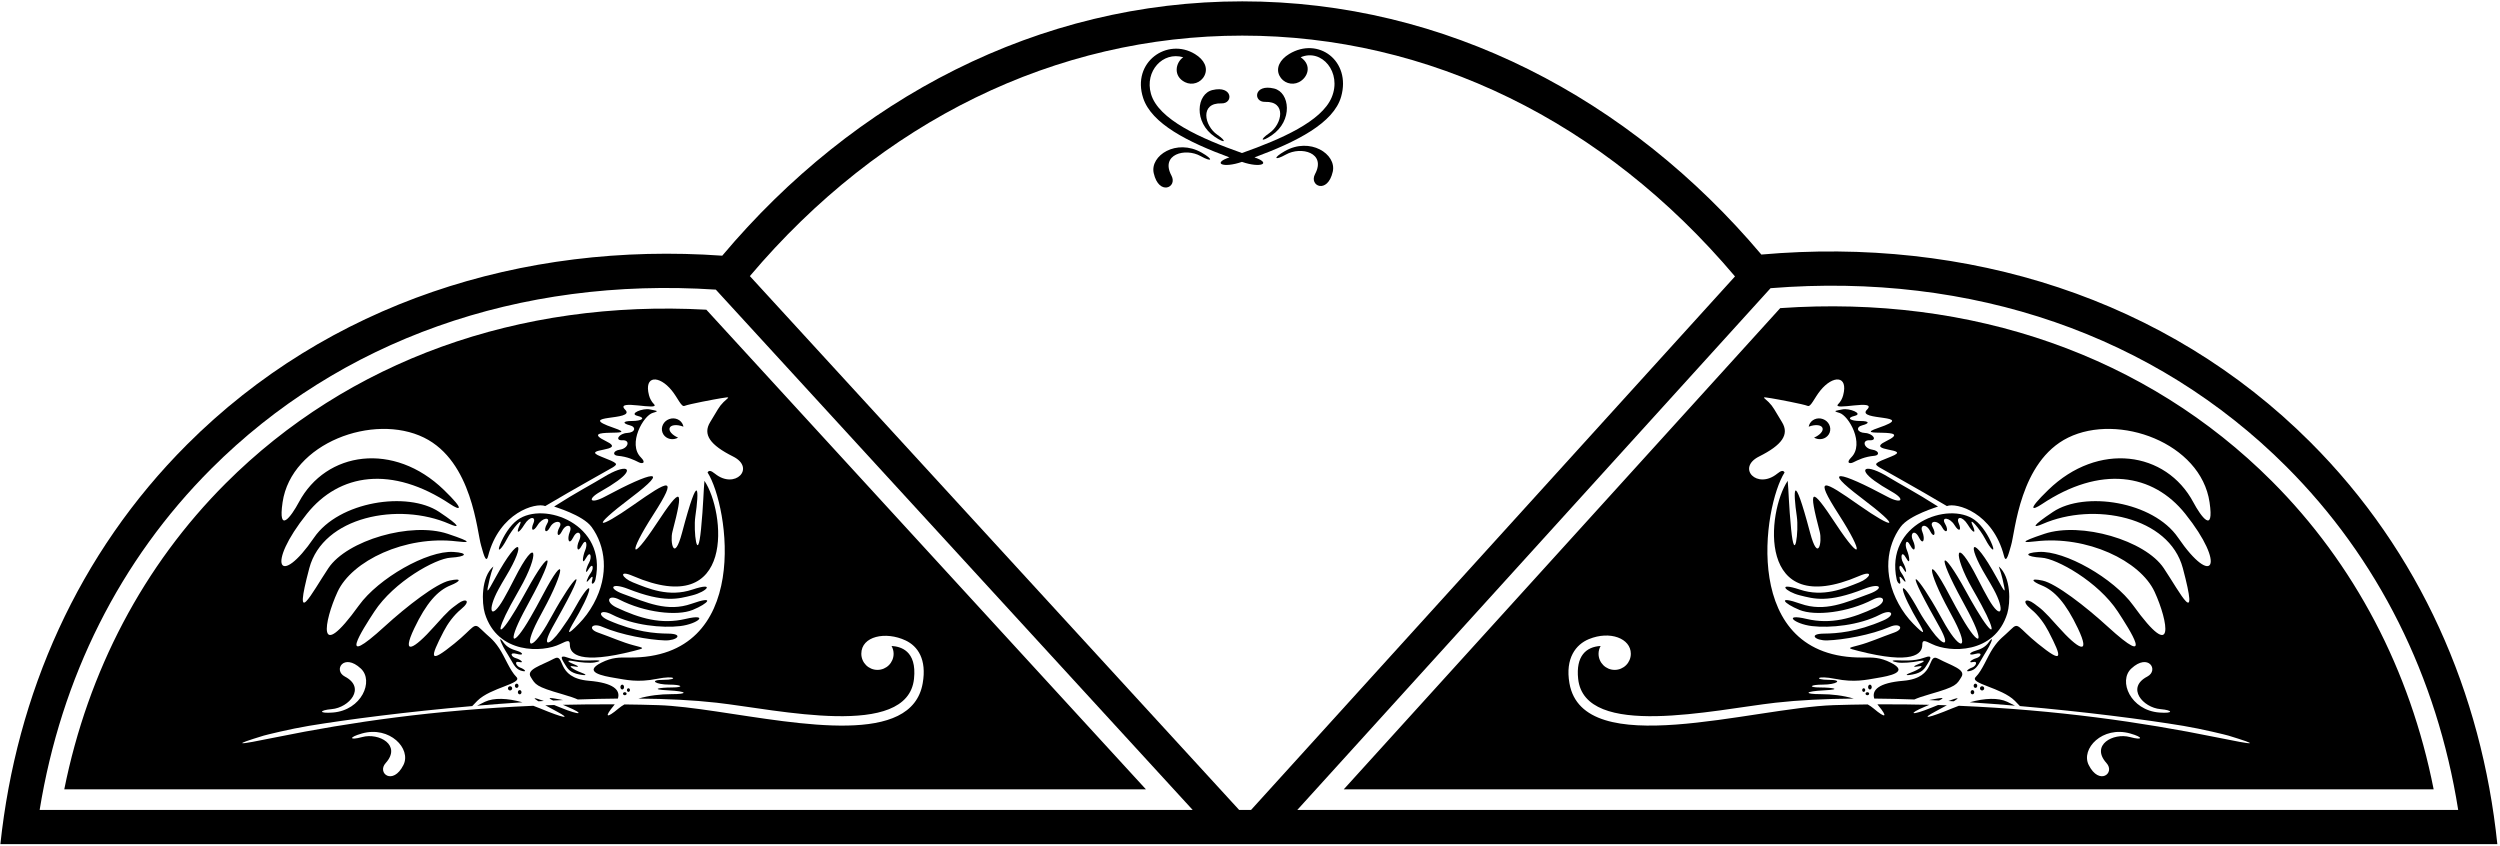 <?xml version="1.0" encoding="UTF-8"?>
<svg xmlns="http://www.w3.org/2000/svg" xmlns:xlink="http://www.w3.org/1999/xlink" width="547pt" height="185pt" viewBox="0 0 547 185" version="1.1">
<g id="surface1">
<path style=" stroke:none;fill-rule:nonzero;fill:rgb(0%,0%,0%);fill-opacity:1;" d="M 505.531 96.773 C 473.91 65.152 430.191 51.738 385.383 55.695 C 356.527 21.516 316.309 0.297 271.812 0.297 C 227.203 0.297 186.898 21.621 158.027 55.945 C 114.285 52.848 71.82 66.367 40.914 97.273 C 17.074 121.113 3.59 151.828 0.082 184.703 L 546.418 184.703 C 542.996 151.641 529.492 120.734 505.531 96.773 Z M 8.676 177.207 C 13.387 148.211 26.25 122.535 46.211 102.574 C 74.344 74.438 113.527 60.539 156.621 63.371 L 260.953 177.207 Z M 271.117 177.207 L 164.07 60.41 C 192.77 26.477 231.016 7.793 271.812 7.793 C 312.629 7.793 350.91 26.504 379.617 60.48 L 273.738 177.207 Z M 387.398 63.055 C 431.469 59.516 471.496 73.336 500.234 102.074 C 520.32 122.156 533.211 148.008 537.852 177.207 L 283.855 177.207 L 387.398 63.055 "/>
<path style=" stroke:none;fill-rule:nonzero;fill:rgb(0%,0%,0%);fill-opacity:1;" d="M 431.832 150.051 C 431.832 150.305 432.008 150.512 432.23 150.512 C 432.449 150.512 432.625 150.305 432.625 150.051 C 432.625 149.793 432.449 149.586 432.23 149.586 C 432.008 149.586 431.832 149.793 431.832 150.051 "/>
<path style=" stroke:none;fill-rule:nonzero;fill:rgb(0%,0%,0%);fill-opacity:1;" d="M 414.992 126.773 C 415.199 127.727 416.023 128.176 415.742 127.051 C 415.461 125.93 415.648 125.93 416.492 126.957 C 417.336 127.988 416.773 126.398 416.023 125.367 C 415.273 124.336 415.555 122.93 416.492 124.523 C 417.43 126.117 417.055 124.242 416.398 123.117 C 415.742 121.992 416.023 120.215 417.055 122.09 C 418.086 123.961 417.805 121.715 417.242 120.402 C 416.68 119.09 417.055 117.59 417.988 119.371 C 418.926 121.152 419.301 119.84 418.551 118.246 C 417.805 116.656 418.926 115.719 419.863 117.59 C 420.801 119.465 421.27 117.965 420.613 116.375 C 419.957 114.781 421.457 114.5 422.301 116.188 C 423.141 117.871 423.703 116.844 422.859 115.344 C 422.02 113.844 424.078 113.75 424.922 115.344 C 425.766 116.934 426.516 116.188 425.578 114.594 C 424.641 113 426.609 113.188 427.641 114.875 C 428.668 116.562 429.23 116 428.574 114.5 C 427.922 113 429.324 112.812 430.543 114.781 C 431.762 116.75 432.508 116.934 431.574 114.875 C 430.637 112.812 433.164 115.625 434.383 117.965 C 435.602 120.309 436.633 121.059 435.883 119.184 C 435.133 117.309 433.727 114.969 432.039 113.75 C 426.273 109.586 412.387 114.676 414.992 126.773 "/>
<path style=" stroke:none;fill-rule:nonzero;fill:rgb(0%,0%,0%);fill-opacity:1;" d="M 431.574 150.992 C 431.352 150.992 431.176 151.199 431.176 151.453 C 431.176 151.711 431.352 151.918 431.574 151.918 C 431.793 151.918 431.969 151.711 431.969 151.453 C 431.969 151.199 431.793 150.992 431.574 150.992 "/>
<path style=" stroke:none;fill-rule:nonzero;fill:rgb(0%,0%,0%);fill-opacity:1;" d="M 398.762 93.629 C 399.012 94.285 398.191 95.211 396.918 95.75 C 397.043 95.82 397.172 95.887 397.312 95.938 C 398.555 96.391 399.906 95.809 400.336 94.637 C 400.762 93.465 400.102 92.148 398.859 91.695 C 397.621 91.242 396.27 91.824 395.84 92.996 C 395.797 93.117 395.77 93.242 395.746 93.363 C 395.77 93.355 395.785 93.348 395.805 93.34 C 397.176 92.816 398.496 92.945 398.762 93.629 "/>
<path style=" stroke:none;fill-rule:nonzero;fill:rgb(0%,0%,0%);fill-opacity:1;" d="M 420.598 141.098 C 420.605 140.027 420.941 140.039 422.746 140.93 C 426.5 142.789 436.422 143.211 439.191 134.23 C 439.891 131.961 440.055 126.234 437.336 123.945 C 437.66 124.871 437.945 125.785 438.156 126.691 C 438.992 130.289 438.77 129.852 436.871 126.383 C 431.453 116.492 430.016 118.566 434.59 126.133 C 435.184 127.113 435.715 128.035 436.188 128.895 C 438.812 133.672 437.902 135.988 435.066 131.023 C 434.383 129.82 433.609 128.387 432.762 126.703 C 427.672 116.633 427.172 121.195 431.578 128.852 C 432.336 130.16 432.988 131.34 433.547 132.379 C 437.055 138.914 436.227 139.742 432.391 133.297 C 431.703 132.148 430.93 130.797 430.082 129.242 C 424.844 119.684 423.359 120.496 429.41 131.539 C 429.91 132.453 430.363 133.297 430.773 134.082 C 434.398 141.027 433.094 141.793 429.258 135.156 C 428.43 133.727 427.504 132.051 426.496 130.137 C 421.336 120.32 421.582 124.684 426.461 133.586 C 426.891 134.371 427.277 135.105 427.629 135.785 C 430.871 142.066 429.047 142.52 425.691 136.805 C 425.281 136.102 424.848 135.336 424.391 134.504 C 419.875 126.266 415.668 121.711 423.598 135.797 C 423.906 136.344 424.188 136.852 424.445 137.324 C 426.852 141.723 425.145 141.398 422.633 137.918 C 421.539 136.406 420.5 134.836 419.906 133.75 C 415.852 126.348 415.059 127.641 418.57 134.051 C 418.84 134.543 419.16 135.102 419.512 135.699 C 421.355 138.824 421.246 139.16 418.609 136.461 C 417.402 135.227 416.316 133.773 415.418 132.129 C 411.863 125.641 412.863 119.379 415.84 115.301 C 417.773 112.648 424.098 110.871 424.039 110.832 C 419.238 107.754 415.504 105.809 413.27 104.434 C 408.27 101.359 406.246 102.387 410.16 105.215 C 411.105 105.898 412.336 106.684 413.906 107.57 C 417.016 109.324 416.059 110.348 412.973 108.691 C 402.391 103.02 398.496 102.309 407.137 108.836 C 416.535 115.938 414.445 115.938 406.719 110.508 C 398.992 105.078 396.695 103.824 402.336 112.598 C 407.973 121.367 407.348 123.246 401.707 114.684 C 396.07 106.121 395.652 106.75 398.156 116.355 C 398.719 118.504 397.824 123.27 396.039 116.527 C 392.281 102.328 392.309 107.375 393.145 113.016 C 393.602 116.086 392.68 123.773 391.895 115.73 C 391.391 110.598 391.348 107.16 391.148 105.207 C 386.633 111.863 384.16 135.773 406.789 126.027 C 410.066 124.613 409.246 126.453 406.789 127.434 C 403.395 128.793 398.957 130.723 393.789 129 C 388.621 127.277 390.656 129.469 393.789 130.254 C 396.922 131.035 399.895 131.977 407.883 128.844 C 411.547 127.406 412.32 128.727 408.98 129.941 C 403.812 131.82 399.301 133.98 393.973 132.102 C 388.648 130.223 390.277 132.039 393.723 133.449 C 397.172 134.855 404.281 134.012 409.766 131.195 C 412.266 129.906 412.965 131.707 410.391 132.918 C 405.281 135.32 400.613 136.676 395.289 135.422 C 389.965 134.168 392.535 136.516 396.449 136.988 C 400.363 137.457 406.789 136.832 411.328 134.484 C 413.973 133.113 414.863 134.539 412.113 135.734 C 406.199 138.309 401.906 138.605 399.098 138.633 C 395.559 138.668 397.156 140.211 399.828 140.121 C 403.238 140.012 409.359 138.949 413.523 137.145 C 415.715 136.195 416.777 137.578 414.465 138.398 C 411.422 139.477 409.055 140.555 406.711 141.172 C 404.27 141.816 404.074 141.777 406.613 142.426 C 418.5 145.457 420.586 143.105 420.598 141.098 "/>
<path style=" stroke:none;fill-rule:nonzero;fill:rgb(0%,0%,0%);fill-opacity:1;" d="M 407.781 150.59 C 407.598 150.59 407.449 150.766 407.449 150.984 C 407.449 151.207 407.598 151.383 407.781 151.383 C 407.965 151.383 408.109 151.207 408.109 150.984 C 408.109 150.766 407.965 150.59 407.781 150.59 "/>
<path style=" stroke:none;fill-rule:nonzero;fill:rgb(0%,0%,0%);fill-opacity:1;" d="M 408.574 151.453 C 408.355 151.453 408.18 151.598 408.18 151.781 C 408.18 151.965 408.355 152.113 408.574 152.113 C 408.797 152.113 408.973 151.965 408.973 151.781 C 408.973 151.598 408.797 151.453 408.574 151.453 "/>
<path style=" stroke:none;fill-rule:nonzero;fill:rgb(0%,0%,0%);fill-opacity:1;" d="M 433.68 151.074 C 433.938 151.074 434.145 150.867 434.145 150.609 C 434.145 150.355 433.938 150.148 433.68 150.148 C 433.426 150.148 433.219 150.355 433.219 150.609 C 433.219 150.867 433.426 151.074 433.68 151.074 "/>
<path style=" stroke:none;fill-rule:nonzero;fill:rgb(0%,0%,0%);fill-opacity:1;" d="M 409.137 149.801 C 408.918 149.801 408.742 150.039 408.742 150.332 C 408.742 150.621 408.918 150.859 409.137 150.859 C 409.355 150.859 409.535 150.621 409.535 150.332 C 409.535 150.039 409.355 149.801 409.137 149.801 "/>
<path style=" stroke:none;fill-rule:nonzero;fill:rgb(0%,0%,0%);fill-opacity:1;" d="M 402.441 90.332 C 404.52 90.91 408.012 97.125 405.062 100.074 C 403.824 101.312 404.738 101.531 405.473 101.172 C 406.617 100.605 407.973 99.922 410.129 99.727 C 411.301 99.621 411.188 98.617 409.652 98.387 C 407.781 98.105 407.312 96.234 409.09 96.328 C 410.871 96.422 409.84 94.828 408.062 94.734 C 406.281 94.641 406 93.422 407.5 93.047 C 408.996 92.676 409.184 92.113 407.031 92.113 C 404.875 92.113 403.844 91.457 405.812 90.988 C 407.781 90.52 404.617 89.238 403.098 89.582 C 401.855 89.867 400.754 89.863 402.441 90.332 "/>
<path style=" stroke:none;fill-rule:nonzero;fill:rgb(0%,0%,0%);fill-opacity:1;" d="M 430.973 153.66 C 434.305 153.875 437.621 154.125 440.887 154.402 C 440.395 154.145 439.812 153.844 439.184 153.551 C 437.203 152.637 434.324 152.734 430.973 153.66 "/>
<path style=" stroke:none;fill-rule:nonzero;fill:rgb(0%,0%,0%);fill-opacity:1;" d="M 433.539 144.289 C 434.383 142.789 435.039 141.945 435.602 140.637 C 436.164 139.324 435.602 139.887 435.133 140.543 C 434.402 141.562 433.445 142.039 432.137 142.414 C 430.824 142.789 430.543 143.539 432.23 143.07 C 433.914 142.602 433.445 143.727 432.414 144.008 C 431.387 144.289 430.449 145.133 431.664 144.852 C 432.883 144.57 432.32 145.785 431.48 146.066 C 430.637 146.348 429.793 147.098 431.012 146.816 C 432.23 146.535 432.695 145.785 433.539 144.289 "/>
<path style=" stroke:none;fill-rule:nonzero;fill:rgb(0%,0%,0%);fill-opacity:1;" d="M 419.77 144.664 C 421.176 144.383 421.363 144.664 419.957 145.227 C 418.551 145.785 418.363 146.066 419.863 145.785 C 421.363 145.508 419.582 146.629 418.27 147.098 C 416.961 147.566 416.586 147.941 418.551 147.566 C 420.52 147.191 421.082 146.348 421.645 145.414 C 422.203 144.477 423.234 143.07 420.988 143.914 C 418.738 144.758 416.121 144.477 414.992 144.477 C 413.492 144.477 414.148 144.758 415.18 144.945 C 416.211 145.133 418.363 144.945 419.77 144.664 "/>
<path style=" stroke:none;fill-rule:nonzero;fill:rgb(0%,0%,0%);fill-opacity:1;" d="M 497.055 105.254 C 469.68 77.879 431.547 64.488 389.512 67.418 L 294.008 172.711 L 532.484 172.711 C 527.34 146.59 515.156 123.355 497.055 105.254 Z M 466.059 161.273 C 462.375 160.266 457.352 163.027 460.895 166.953 C 462.879 169.152 459.309 171.961 457.008 167.379 C 455.234 163.844 459.996 158.77 466.086 160.484 C 469.102 161.336 468.84 162.035 466.059 161.273 Z M 484.688 161.273 C 468.723 158.02 449.973 155.332 428.594 154.426 C 428.09 154.609 427.586 154.797 427.07 155.016 C 422.059 157.102 419.969 157.52 423.52 155.641 C 424.48 155.133 425.285 154.695 425.965 154.32 C 425.324 154.297 424.68 154.277 424.035 154.258 C 423.617 154.426 423.168 154.609 422.684 154.805 C 418.09 156.684 417.254 156.266 421.223 154.598 C 421.547 154.461 421.848 154.332 422.133 154.211 C 418.422 154.121 414.641 154.086 410.781 154.113 C 410.848 154.203 410.914 154.297 410.992 154.387 C 413.078 156.895 412.66 157.312 409.945 155.016 C 409.559 154.688 409.121 154.398 408.66 154.129 C 406.219 154.156 403.754 154.203 401.254 154.285 C 383.359 154.859 346.395 166.633 343.395 149.504 C 342.434 144.012 344.801 141.004 347.664 139.832 C 352.266 137.945 356.824 139.68 356.824 143.039 C 356.824 144.988 355.242 146.57 353.293 146.57 C 351.344 146.57 349.762 144.988 349.762 143.039 C 349.762 142.422 349.934 141.848 350.215 141.34 C 347.043 141.516 344.766 143.531 345.301 148.535 C 346.723 161.82 375.105 155.266 388.484 153.754 C 393.609 153.176 399.422 152.898 405.586 152.848 C 403.305 152.172 400.746 151.883 398.461 151.883 C 394.492 151.883 394.91 151.254 399.09 151.047 C 403.266 150.836 400.969 150.418 398.254 150.418 C 395.535 150.418 395.953 149.793 398.879 149.793 C 401.801 149.793 403.473 148.75 400.133 148.75 C 396.789 148.75 397.418 147.703 401.594 148.539 C 405.77 149.375 408.277 148.75 410.781 148.332 C 413.289 147.914 417.883 147.078 413.703 144.988 C 411.332 143.801 409.742 143.844 407.688 143.867 C 380.562 144.176 385.812 110.648 390.465 103.379 C 390.176 102.848 389.703 102.953 388.855 103.641 C 384.469 107.191 379.875 102.391 384.887 99.883 C 389.898 97.379 391.57 95.078 389.898 92.363 C 388.227 89.652 388.02 89.023 386.977 87.98 C 385.93 86.934 385.098 86.727 387.602 87.145 C 388.855 87.352 394.492 88.398 395.535 88.816 C 396.219 89.086 396.984 87.055 398.305 85.434 C 401.062 82.035 404.445 82.098 403.281 86.496 C 403.094 87.203 402.723 87.895 402.219 88.398 C 400.551 90.066 410.992 87.145 408.484 89.652 C 405.98 92.156 419.867 90.59 410.992 93.617 C 404.555 95.816 419.344 93.305 412.66 96.543 C 407.828 98.883 418.613 98.004 413.809 99.883 C 409.965 101.387 410.055 101.496 411.188 102.25 C 411.469 102.441 419.594 106.93 425.98 110.727 C 428.062 109.895 436.043 112.129 438.484 121.668 C 438.984 123.629 439.652 120.52 440.012 119.367 C 440.926 116.445 441.887 100.973 452.512 95.75 C 463.531 90.336 481.539 96.895 483.453 109.906 C 484.5 117.008 481.574 113.039 479.906 109.906 C 473.93 98.703 459.078 96.605 448.164 107.191 C 443.309 111.898 444.773 111.633 446.723 110.332 C 459.574 101.766 471.055 103.566 478.129 112.414 C 487.191 123.742 484.18 128.762 476.562 117.633 C 471.133 109.699 456.098 107.402 449.207 111.996 C 444.285 115.277 444.797 115.574 446.934 114.641 C 458.109 109.762 474.613 113.031 477.605 124.316 C 481.258 138.074 477.133 129.867 473.43 124.316 C 469.367 118.223 455.355 114.121 447.328 116.797 C 441.328 118.797 442.902 118.742 445.371 118.449 C 456.609 117.113 468.297 122.699 471.43 129.496 C 474.379 135.895 476.129 145.488 466.746 132.461 C 462.496 126.551 451.789 120.41 446.074 120.766 C 442.734 120.973 443.152 121.809 446.699 122.02 C 449.996 122.211 459.09 127.262 463.387 133.828 C 465.973 137.785 471.77 146.785 461.109 137.055 C 456.309 132.668 449.832 127.656 446.91 127.031 C 443.984 126.406 444.613 127.238 446.699 128.074 C 449.539 129.211 452.008 131.953 454.637 137.473 C 457.555 143.602 454.793 142.164 450.25 137.055 C 446.91 133.297 446.699 133.297 445.031 132.043 C 443.359 130.789 442.105 131.414 444.402 133.297 C 446.035 134.629 447.348 136.488 448.199 138.129 C 451.309 144.121 451.441 145.328 445.863 140.812 C 441.48 137.262 441.688 136.012 440.02 137.68 C 438.348 139.352 437.504 139.68 436.051 141.859 C 434.797 143.738 433.754 146.66 432.289 148.121 C 430.828 149.586 437.93 150.418 440.855 153.344 C 441.363 153.852 441.719 154.223 441.957 154.488 C 456.234 155.727 469.332 157.434 477.703 158.816 C 481.801 159.496 487.145 160.816 487.582 160.953 C 494.422 163.051 494.074 163.191 484.688 161.273 Z M 472.695 155.156 C 475.566 155.406 475.566 156.152 472.445 155.902 C 466.141 155.398 463.434 148.984 466.324 146.285 C 470.074 142.789 472.445 146.66 469.824 148.035 C 465.137 150.488 468.887 154.824 472.695 155.156 "/>
<path style=" stroke:none;fill-rule:nonzero;fill:rgb(0%,0%,0%);fill-opacity:1;" d="M 424.148 144.156 C 421.434 142.691 423.938 148.332 416.422 148.957 C 411.066 149.406 409.488 150.973 410.09 152.848 C 412.965 152.871 415.898 152.941 418.863 153.047 C 419.488 152.754 420.59 152.359 422.27 151.883 C 428.113 150.211 428.113 149.793 429.16 148.121 C 430.203 146.453 426.863 145.617 424.148 144.156 "/>
<path style=" stroke:none;fill-rule:nonzero;fill:rgb(0%,0%,0%);fill-opacity:1;" d="M 422.078 153.176 C 422.805 153.207 423.527 153.238 424.254 153.277 C 425.742 152.559 425.102 152.582 422.078 153.176 "/>
<path style=" stroke:none;fill-rule:nonzero;fill:rgb(0%,0%,0%);fill-opacity:1;" d="M 426.297 153.379 C 426.691 153.398 427.086 153.426 427.477 153.445 C 428.859 152.602 428.543 152.543 426.297 153.379 "/>
<path style=" stroke:none;fill-rule:nonzero;fill:rgb(0%,0%,0%);fill-opacity:1;" d="M 113.055 150.512 C 113.273 150.512 113.449 150.305 113.449 150.051 C 113.449 149.793 113.273 149.586 113.055 149.586 C 112.836 149.586 112.656 149.793 112.656 150.051 C 112.656 150.305 112.836 150.512 113.055 150.512 "/>
<path style=" stroke:none;fill-rule:nonzero;fill:rgb(0%,0%,0%);fill-opacity:1;" d="M 113.805 146.066 C 112.961 145.785 112.398 144.57 113.617 144.852 C 114.836 145.133 113.898 144.289 112.867 144.008 C 111.836 143.727 111.367 142.602 113.055 143.07 C 114.738 143.539 114.461 142.789 113.148 142.414 C 111.836 142.039 110.879 141.562 110.148 140.543 C 109.684 139.887 109.121 139.324 109.684 140.637 C 110.242 141.945 110.898 142.789 111.742 144.289 C 112.586 145.785 113.055 146.535 114.273 146.816 C 115.488 147.098 114.645 146.348 113.805 146.066 "/>
<path style=" stroke:none;fill-rule:nonzero;fill:rgb(0%,0%,0%);fill-opacity:1;" d="M 110.898 117.965 C 112.117 115.625 114.645 112.812 113.711 114.875 C 112.773 116.934 113.523 116.75 114.738 114.781 C 115.957 112.812 117.363 113 116.707 114.5 C 116.051 116 116.613 116.562 117.645 114.875 C 118.676 113.188 120.641 113 119.703 114.594 C 118.77 116.188 119.52 116.934 120.359 115.344 C 121.203 113.75 123.266 113.844 122.422 115.344 C 121.578 116.844 122.141 117.871 122.984 116.188 C 123.828 114.5 125.324 114.781 124.672 116.375 C 124.016 117.965 124.48 119.465 125.418 117.59 C 126.355 115.719 127.48 116.656 126.73 118.246 C 125.98 119.84 126.355 121.152 127.293 119.371 C 128.23 117.59 128.605 119.09 128.039 120.402 C 127.48 121.715 127.199 123.961 128.23 122.09 C 129.258 120.215 129.539 121.992 128.887 123.117 C 128.23 124.242 127.855 126.117 128.789 124.523 C 129.727 122.93 130.008 124.336 129.258 125.367 C 128.512 126.398 127.949 127.988 128.789 126.957 C 129.633 125.93 129.82 125.93 129.539 127.051 C 129.258 128.176 130.086 127.727 130.289 126.773 C 132.898 114.676 119.008 109.586 113.242 113.75 C 111.555 114.969 110.148 117.309 109.402 119.184 C 108.652 121.059 109.684 120.309 110.898 117.965 "/>
<path style=" stroke:none;fill-rule:nonzero;fill:rgb(0%,0%,0%);fill-opacity:1;" d="M 113.711 151.918 C 113.93 151.918 114.105 151.711 114.105 151.453 C 114.105 151.199 113.93 150.992 113.711 150.992 C 113.488 150.992 113.312 151.199 113.312 151.453 C 113.312 151.711 113.488 151.918 113.711 151.918 "/>
<path style=" stroke:none;fill-rule:nonzero;fill:rgb(0%,0%,0%);fill-opacity:1;" d="M 111.602 151.074 C 111.859 151.074 112.066 150.867 112.066 150.609 C 112.066 150.355 111.859 150.148 111.602 150.148 C 111.348 150.148 111.137 150.355 111.137 150.609 C 111.137 150.867 111.348 151.074 111.602 151.074 "/>
<path style=" stroke:none;fill-rule:nonzero;fill:rgb(0%,0%,0%);fill-opacity:1;" d="M 106.102 153.551 C 105.469 153.844 104.887 154.145 104.395 154.402 C 107.66 154.125 110.977 153.875 114.312 153.66 C 110.957 152.734 108.078 152.637 106.102 153.551 "/>
<path style=" stroke:none;fill-rule:nonzero;fill:rgb(0%,0%,0%);fill-opacity:1;" d="M 137.504 151.383 C 137.688 151.383 137.836 151.207 137.836 150.984 C 137.836 150.766 137.688 150.59 137.504 150.59 C 137.32 150.59 137.172 150.766 137.172 150.984 C 137.172 151.207 137.32 151.383 137.504 151.383 "/>
<path style=" stroke:none;fill-rule:nonzero;fill:rgb(0%,0%,0%);fill-opacity:1;" d="M 136.309 151.781 C 136.309 151.965 136.488 152.113 136.707 152.113 C 136.926 152.113 137.105 151.965 137.105 151.781 C 137.105 151.598 136.926 151.453 136.707 151.453 C 136.488 151.453 136.309 151.598 136.309 151.781 "/>
<path style=" stroke:none;fill-rule:nonzero;fill:rgb(0%,0%,0%);fill-opacity:1;" d="M 147.969 95.938 C 148.109 95.887 148.238 95.82 148.363 95.75 C 147.09 95.211 146.27 94.285 146.52 93.629 C 146.785 92.945 148.109 92.816 149.48 93.34 C 149.496 93.348 149.516 93.355 149.535 93.363 C 149.512 93.242 149.488 93.117 149.441 92.996 C 149.016 91.824 147.66 91.242 146.422 91.695 C 145.18 92.148 144.52 93.465 144.949 94.637 C 145.375 95.809 146.73 96.391 147.969 95.938 "/>
<path style=" stroke:none;fill-rule:nonzero;fill:rgb(0%,0%,0%);fill-opacity:1;" d="M 136.145 150.859 C 136.363 150.859 136.543 150.621 136.543 150.332 C 136.543 150.039 136.363 149.801 136.145 149.801 C 135.926 149.801 135.746 150.039 135.746 150.332 C 135.746 150.621 135.926 150.859 136.145 150.859 "/>
<path style=" stroke:none;fill-rule:nonzero;fill:rgb(0%,0%,0%);fill-opacity:1;" d="M 139.812 101.172 C 140.543 101.531 141.457 101.312 140.219 100.074 C 137.27 97.125 140.766 90.91 142.844 90.332 C 144.527 89.863 143.43 89.867 142.188 89.582 C 140.664 89.238 137.504 90.52 139.469 90.988 C 141.438 91.457 140.406 92.113 138.254 92.113 C 136.098 92.113 136.285 92.676 137.785 93.047 C 139.281 93.422 139.004 94.641 137.223 94.734 C 135.441 94.828 134.41 96.422 136.191 96.328 C 137.973 96.234 137.504 98.105 135.629 98.387 C 134.094 98.617 133.984 99.621 135.152 99.727 C 137.312 99.922 138.664 100.605 139.812 101.172 "/>
<path style=" stroke:none;fill-rule:nonzero;fill:rgb(0%,0%,0%);fill-opacity:1;" d="M 147.125 116.355 C 149.633 106.75 149.215 106.121 143.574 114.684 C 137.938 123.246 137.309 121.367 142.949 112.598 C 148.586 103.824 146.289 105.078 138.562 110.508 C 130.836 115.938 128.746 115.938 138.145 108.836 C 146.785 102.309 142.891 103.02 132.309 108.691 C 129.227 110.348 128.266 109.324 131.375 107.57 C 132.945 106.684 134.176 105.898 135.121 105.215 C 139.039 102.387 137.012 101.359 132.016 104.434 C 129.777 105.809 126.047 107.754 121.242 110.832 C 121.184 110.871 127.508 112.648 129.441 115.301 C 132.418 119.379 133.418 125.641 129.867 132.129 C 128.965 133.773 127.879 135.227 126.672 136.461 C 124.035 139.16 123.926 138.824 125.77 135.699 C 126.121 135.102 126.441 134.543 126.711 134.051 C 130.223 127.641 129.434 126.348 125.379 133.75 C 124.781 134.836 123.742 136.406 122.648 137.918 C 120.137 141.398 118.43 141.723 120.836 137.324 C 121.094 136.852 121.375 136.344 121.684 135.797 C 129.613 121.711 125.406 126.266 120.891 134.504 C 120.438 135.336 120 136.102 119.59 136.805 C 116.238 142.52 114.41 142.066 117.652 135.785 C 118.004 135.105 118.395 134.371 118.824 133.586 C 123.699 124.684 123.949 120.32 118.785 130.137 C 117.777 132.051 116.852 133.727 116.023 135.156 C 112.188 141.793 110.883 141.027 114.512 134.082 C 114.922 133.297 115.371 132.453 115.871 131.539 C 121.922 120.496 120.438 119.684 115.203 129.242 C 114.352 130.797 113.578 132.148 112.895 133.297 C 109.059 139.742 108.23 138.914 111.734 132.379 C 112.293 131.34 112.949 130.16 113.703 128.852 C 118.109 121.195 117.609 116.633 112.52 126.703 C 111.672 128.387 110.902 129.82 110.215 131.023 C 107.379 135.988 106.469 133.672 109.098 128.895 C 109.566 128.035 110.098 127.113 110.691 126.133 C 115.266 118.566 113.828 116.492 108.41 126.383 C 106.512 129.852 106.289 130.289 107.129 126.691 C 107.34 125.785 107.621 124.871 107.949 123.945 C 105.227 126.234 105.391 131.961 106.09 134.23 C 108.863 143.211 118.781 142.789 122.539 140.93 C 124.34 140.039 124.676 140.027 124.684 141.098 C 124.695 143.105 126.785 145.457 138.668 142.426 C 141.211 141.777 141.012 141.816 138.57 141.172 C 136.227 140.555 133.863 139.477 130.82 138.398 C 128.504 137.578 129.57 136.195 131.762 137.145 C 135.922 138.949 142.043 140.012 145.453 140.121 C 148.129 140.211 149.727 138.668 146.188 138.633 C 143.379 138.605 139.082 138.309 133.172 135.734 C 130.422 134.539 131.309 133.113 133.953 134.484 C 138.496 136.832 144.918 137.457 148.832 136.988 C 152.75 136.516 155.316 134.168 149.992 135.422 C 144.668 136.676 140.004 135.32 134.891 132.918 C 132.316 131.707 133.02 129.906 135.52 131.195 C 141 134.012 148.113 134.855 151.559 133.449 C 155.004 132.039 156.633 130.223 151.309 132.102 C 145.984 133.98 141.469 131.82 136.301 129.941 C 132.965 128.727 133.734 127.406 137.398 128.844 C 145.387 131.977 148.363 131.035 151.492 130.254 C 154.629 129.469 156.664 127.277 151.492 129 C 146.324 130.723 141.887 128.793 138.496 127.434 C 136.035 126.453 135.215 124.613 138.496 126.027 C 161.121 135.773 158.648 111.863 154.133 105.207 C 153.934 107.16 153.895 110.598 153.391 115.73 C 152.602 123.773 151.684 116.086 152.137 113.016 C 152.973 107.375 153 102.328 149.242 116.527 C 147.457 123.27 146.562 118.504 147.125 116.355 "/>
<path style=" stroke:none;fill-rule:nonzero;fill:rgb(0%,0%,0%);fill-opacity:1;" d="M 49.391 105.75 C 31.41 123.73 19.262 146.793 14.062 172.711 L 250.734 172.711 L 154.547 67.762 C 113.473 65.512 76.184 78.961 49.391 105.75 Z M 88.273 167.379 C 85.973 171.961 82.402 169.152 84.387 166.953 C 87.93 163.027 82.906 160.266 79.223 161.273 C 76.441 162.035 76.18 161.336 79.195 160.484 C 85.285 158.77 90.051 163.844 88.273 167.379 Z M 158.309 87.98 C 157.262 89.023 157.055 89.652 155.383 92.363 C 153.715 95.078 155.383 97.379 160.395 99.883 C 165.406 102.391 160.812 107.191 156.43 103.641 C 155.578 102.953 155.105 102.848 154.816 103.379 C 159.469 110.648 164.723 144.176 137.598 143.867 C 135.539 143.844 133.953 143.801 131.578 144.988 C 127.398 147.078 131.996 147.914 134.5 148.332 C 137.008 148.75 139.512 149.375 143.688 148.539 C 147.867 147.703 148.492 148.75 145.152 148.75 C 141.809 148.75 143.48 149.793 146.402 149.793 C 149.328 149.793 149.746 150.418 147.031 150.418 C 144.316 150.418 142.02 150.836 146.195 151.047 C 150.371 151.254 150.789 151.883 146.82 151.883 C 144.535 151.883 141.98 152.172 139.699 152.848 C 145.863 152.898 151.672 153.176 156.797 153.754 C 170.176 155.266 198.559 161.82 199.984 148.535 C 200.652 142.27 196.938 141.445 195.07 141.34 C 195.348 141.848 195.523 142.422 195.523 143.039 C 195.523 144.988 193.941 146.57 191.988 146.57 C 190.039 146.57 188.457 144.988 188.457 143.039 C 188.457 139.188 193.777 138.078 198.141 140.129 C 200.82 141.391 202.805 144.266 201.887 149.504 C 199.492 163.195 175.391 158.422 156.676 155.66 C 151.977 154.965 147.617 154.398 144.027 154.285 C 141.527 154.203 139.066 154.156 136.621 154.129 C 136.16 154.398 135.723 154.688 135.336 155.016 C 132.621 157.312 132.203 156.895 134.293 154.387 C 134.367 154.297 134.434 154.203 134.504 154.113 C 130.645 154.086 126.859 154.121 123.148 154.211 C 123.434 154.332 123.734 154.461 124.059 154.598 C 128.027 156.266 127.191 156.684 122.598 154.805 C 122.113 154.609 121.668 154.426 121.246 154.258 C 120.602 154.277 119.961 154.297 119.316 154.32 C 119.996 154.695 120.801 155.133 121.762 155.641 C 125.312 157.52 123.223 157.102 118.211 155.016 C 117.695 154.797 117.191 154.609 116.688 154.426 C 95.309 155.332 76.559 158.02 60.598 161.273 C 51.211 163.191 50.863 163.051 57.699 160.953 C 58.137 160.816 63.484 159.496 67.578 158.816 C 75.949 157.434 89.047 155.727 103.324 154.488 C 103.562 154.223 103.918 153.852 104.43 153.344 C 107.352 150.418 114.453 149.586 112.992 148.121 C 111.527 146.66 110.484 143.738 109.23 141.859 C 107.781 139.68 106.934 139.352 105.266 137.68 C 103.594 136.012 103.801 137.262 99.418 140.812 C 93.84 145.328 93.977 144.121 97.086 138.129 C 97.934 136.488 99.25 134.629 100.879 133.297 C 103.176 131.414 101.922 130.789 100.254 132.043 C 98.582 133.297 98.371 133.297 95.031 137.055 C 90.492 142.164 87.727 143.602 90.645 137.473 C 93.273 131.953 95.742 129.211 98.582 128.074 C 100.672 127.238 101.297 126.406 98.371 127.031 C 95.449 127.656 88.977 132.668 84.172 137.055 C 73.516 146.785 79.309 137.785 81.898 133.828 C 86.195 127.262 95.289 122.211 98.582 122.02 C 102.133 121.809 102.551 120.973 99.207 120.766 C 93.492 120.41 82.789 126.551 78.535 132.461 C 69.152 145.488 70.906 135.895 73.855 129.496 C 76.984 122.699 88.672 117.113 99.91 118.449 C 102.379 118.742 103.953 118.797 97.957 116.797 C 89.926 114.121 75.914 118.223 71.852 124.316 C 68.152 129.867 64.023 138.074 67.676 124.316 C 70.668 113.031 87.172 109.762 98.348 114.641 C 100.488 115.574 100.996 115.277 96.074 111.996 C 89.184 107.402 74.148 109.699 68.719 117.633 C 61.105 128.762 58.09 123.742 67.152 112.414 C 74.227 103.566 85.711 101.766 98.559 110.332 C 100.508 111.633 101.977 111.898 97.121 107.191 C 86.203 96.605 71.352 98.703 65.379 109.906 C 63.707 113.039 60.785 117.008 61.828 109.906 C 63.742 96.895 81.754 90.336 92.77 95.75 C 103.398 100.973 104.355 116.445 105.27 119.367 C 105.629 120.52 106.297 123.629 106.797 121.668 C 109.238 112.129 117.219 109.895 119.301 110.727 C 125.691 106.93 133.812 102.441 134.098 102.25 C 135.23 101.496 135.316 101.387 131.473 99.883 C 126.672 98.004 137.453 98.883 132.621 96.543 C 125.938 93.305 140.73 95.816 134.293 93.617 C 125.414 90.59 139.305 92.156 136.797 89.652 C 134.293 87.145 144.734 90.066 143.062 88.398 C 142.559 87.895 142.188 87.203 142.004 86.496 C 140.84 82.098 144.219 82.035 146.98 85.434 C 148.297 87.055 149.066 89.086 149.746 88.816 C 150.789 88.398 156.43 87.352 157.68 87.145 C 160.188 86.727 159.352 86.934 158.309 87.98 Z M 75.461 148.035 C 72.836 146.66 75.211 142.789 78.957 146.285 C 81.848 148.984 79.145 155.398 72.836 155.902 C 69.715 156.152 69.715 155.406 72.586 155.156 C 76.395 154.824 80.145 150.488 75.461 148.035 "/>
<path style=" stroke:none;fill-rule:nonzero;fill:rgb(0%,0%,0%);fill-opacity:1;" d="M 124.297 143.914 C 122.047 143.07 123.078 144.477 123.641 145.414 C 124.199 146.348 124.762 147.191 126.73 147.566 C 128.695 147.941 128.324 147.566 127.012 147.098 C 125.699 146.629 123.922 145.508 125.418 145.785 C 126.918 146.066 126.73 145.785 125.324 145.227 C 123.922 144.664 124.105 144.383 125.512 144.664 C 126.918 144.945 129.07 145.133 130.102 144.945 C 131.133 144.758 131.789 144.477 130.289 144.477 C 129.16 144.477 126.543 144.758 124.297 143.914 "/>
<path style=" stroke:none;fill-rule:nonzero;fill:rgb(0%,0%,0%);fill-opacity:1;" d="M 121.031 153.277 C 121.754 153.238 122.48 153.207 123.203 153.176 C 120.18 152.582 119.539 152.559 121.031 153.277 "/>
<path style=" stroke:none;fill-rule:nonzero;fill:rgb(0%,0%,0%);fill-opacity:1;" d="M 117.805 153.445 C 118.199 153.426 118.594 153.398 118.984 153.379 C 116.738 152.543 116.426 152.602 117.805 153.445 "/>
<path style=" stroke:none;fill-rule:nonzero;fill:rgb(0%,0%,0%);fill-opacity:1;" d="M 121.137 144.156 C 118.422 145.617 115.078 146.453 116.121 148.121 C 117.168 149.793 117.168 150.211 123.016 151.883 C 124.691 152.359 125.793 152.754 126.418 153.047 C 129.383 152.941 132.316 152.871 135.191 152.848 C 135.797 150.973 134.219 149.406 128.863 148.957 C 121.344 148.332 123.852 142.691 121.137 144.156 "/>
<path style=" stroke:none;fill-rule:nonzero;fill:rgb(0%,0%,0%);fill-opacity:1;" d="M 282.059 11.82 C 280.023 13.059 279.113 14.891 279.941 16.551 C 280.723 18.121 282.633 18.762 284.203 17.977 C 286.105 17.031 287.188 14.32 284.586 12.527 C 289.188 10.543 293.68 15.84 291.363 21.324 C 289.148 26.566 280.32 30.449 271.738 33.484 C 262.723 30.297 253.434 26.168 251.828 20.516 C 250.426 15.574 254.418 11.207 258.891 12.527 C 257.203 13.691 256.629 16.66 259.273 17.977 C 260.844 18.762 262.754 18.121 263.535 16.551 C 264.375 14.863 263.492 13.066 261.457 11.828 C 255.41 8.145 247.555 13.57 250.125 21.449 C 251.957 27.066 259.898 31.086 268.996 34.434 C 265.156 35.734 267.609 36.855 271.738 35.418 C 275.867 36.855 278.32 35.734 274.48 34.434 C 283.734 31.023 291.801 26.926 293.441 21.152 C 295.668 13.332 288.453 7.938 282.059 11.82 "/>
<path style=" stroke:none;fill-rule:nonzero;fill:rgb(0%,0%,0%);fill-opacity:1;" d="M 276.805 22.289 C 281.562 22.133 280.547 27.191 277.711 29.137 C 275.57 30.605 275.902 31.195 278.238 29.613 C 282.953 26.422 282.23 20.199 278.766 19.367 C 274.281 18.289 274.141 22.375 276.805 22.289 "/>
<path style=" stroke:none;fill-rule:nonzero;fill:rgb(0%,0%,0%);fill-opacity:1;" d="M 281.137 33.055 C 278.414 34.605 278.84 35.223 281.352 33.816 C 284.688 31.945 290.227 33.422 287.734 38.086 C 286.336 40.695 290.477 42.562 291.609 37.562 C 292.48 33.703 286.637 29.926 281.137 33.055 "/>
<path style=" stroke:none;fill-rule:nonzero;fill:rgb(0%,0%,0%);fill-opacity:1;" d="M 265.809 29.945 C 268.141 31.527 268.473 30.941 266.336 29.473 C 263.5 27.523 262.484 22.465 267.242 22.621 C 269.906 22.711 269.766 18.625 265.277 19.703 C 261.816 20.531 261.094 26.754 265.809 29.945 "/>
<path style=" stroke:none;fill-rule:nonzero;fill:rgb(0%,0%,0%);fill-opacity:1;" d="M 262.906 33.387 C 257.41 30.258 251.562 34.039 252.438 37.898 C 253.566 42.895 257.707 41.031 256.312 38.418 C 253.82 33.754 259.359 32.281 262.691 34.148 C 265.207 35.559 265.629 34.938 262.906 33.387 "/>
</g>
</svg>
